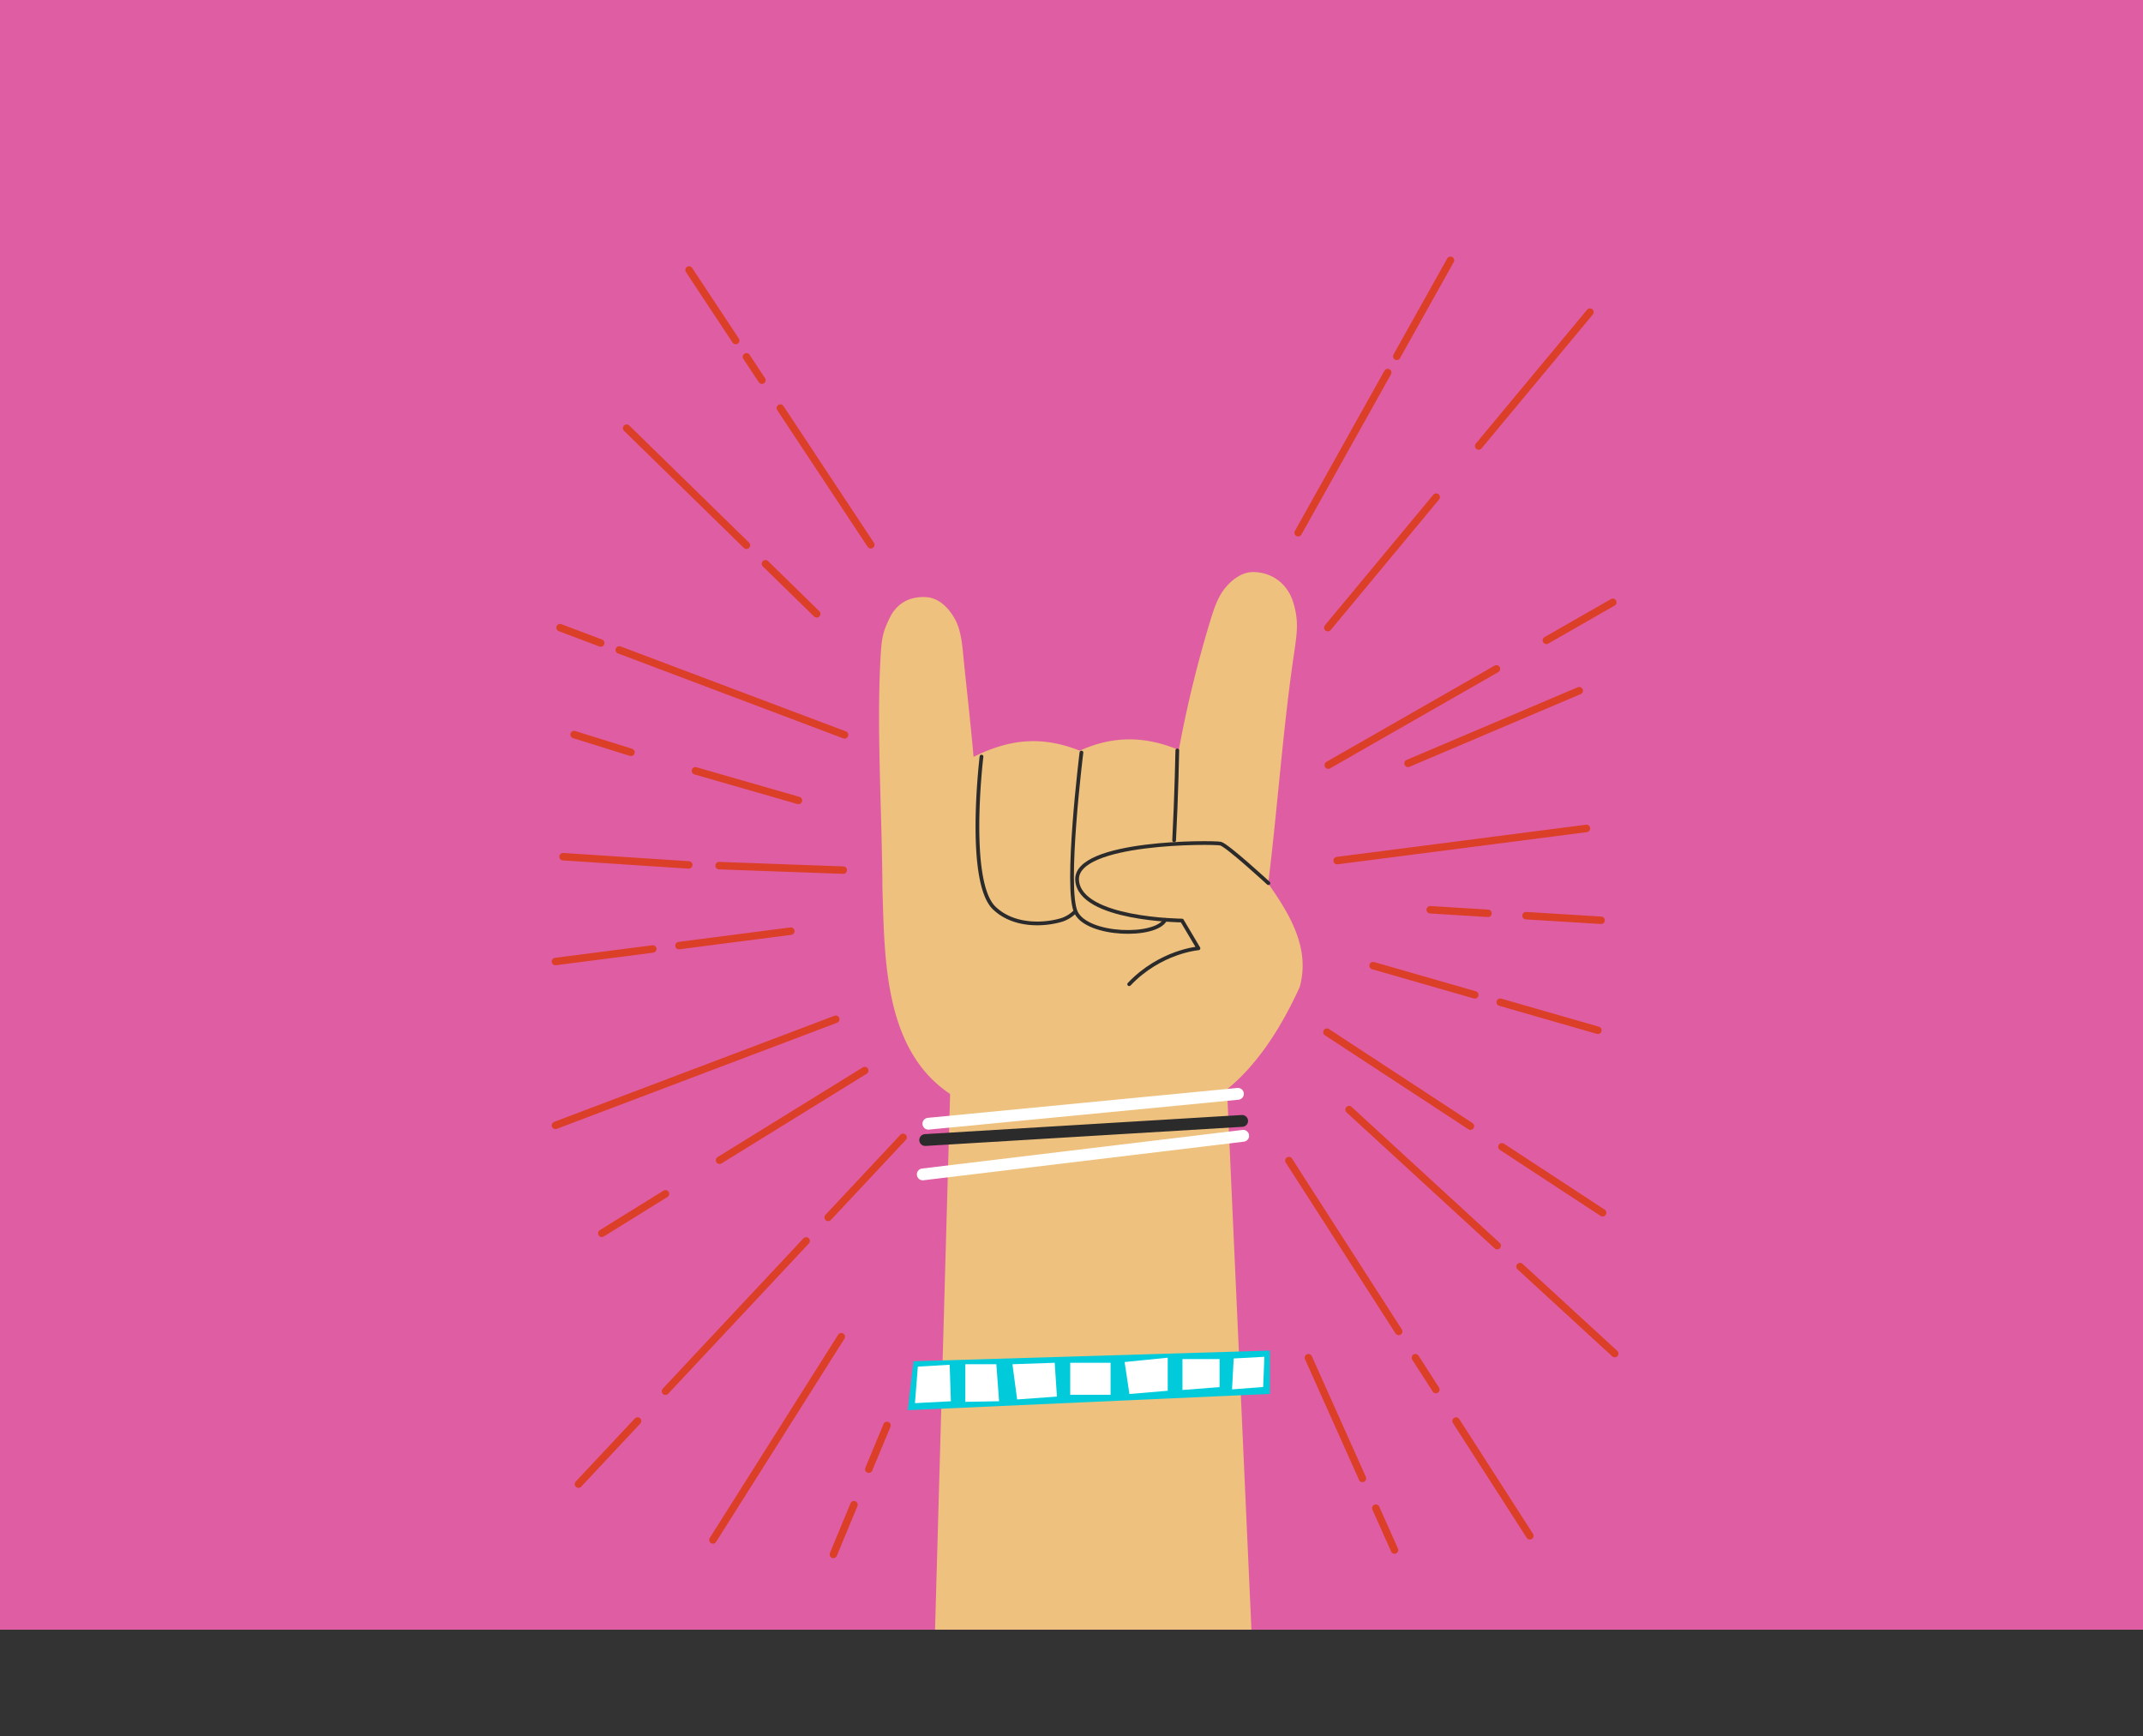 <svg id="PRINT" xmlns="http://www.w3.org/2000/svg" xmlns:xlink="http://www.w3.org/1999/xlink" viewBox="0 0 1144.46 927.05"><rect x="0" y="0" width="1144.46" height="927.05" fill="#333333" stroke="none"/><defs><style>.cls-1,.cls-6,.cls-7,.cls-8{fill:none;}.cls-2{fill:#df5da2;}.cls-3{stroke:#db3f27;stroke-width:3.98px;fill:url(#linear-gradient);}.cls-3,.cls-6,.cls-7,.cls-8{stroke-linecap:round;stroke-linejoin:round;}.cls-4{clip-path:url(#clip-path);}.cls-5{fill:#eec17e;}.cls-6,.cls-8{stroke:#2b2b2b;}.cls-6{stroke-width:1.99px;}.cls-7{stroke:#fff;}.cls-7,.cls-8{stroke-width:6.31px;}.cls-9{fill:#01cbdb;}.cls-10{fill:#fff;}</style><linearGradient id="linear-gradient" x1="264.36" y1="469.27" x2="868.45" y2="469.27" gradientTransform="translate(63.32 -63.7) rotate(6.6)" gradientUnits="userSpaceOnUse"><stop offset="0" stop-color="#fff"/><stop offset="1"/></linearGradient><clipPath id="clip-path" transform="translate(14.17 14.17)"><polygon class="cls-1" points="877.49 856.06 253.86 856.06 253.86 -14.17 565.67 -14.17 877.49 -14.17 877.49 856.06"/></clipPath></defs><rect class="cls-2" width="1144.46" height="870.24"/><polygon class="cls-2" points="891.66 870.24 268.04 870.24 268.04 0 579.85 0 891.66 0 891.66 870.24"/><path class="cls-3" d="M441.89,789.34l-11,26.52M459.53,747l-9.73,23.36M713.11,209.47l-34,60.83m47.82-85.53-13.82,24.7m47.33-84.64L731.77,176.1M326.32,744.64l-31.56,33.7m121.6-129.87-75.13,80.24M468.12,593.18l-40,42.73m7,63.71L366.56,808.15M752.83,251.28,694.94,321m140-168.49L775.51,224M341.23,623.32l-34,21.08m140.42-86.9-77.55,47.9M785,343l-89.84,51.4m152-86.94-35.49,20.31M432.17,530.11,282.46,586.77M829.2,354.65l-91.42,38.81M334.46,492.57l-52,6.71m125.71-16.23-59.75,7.72M833.08,428.2,699.92,445.39m-346.26,2.3-67.13-4.39m149.64,7.17-66.31-2.4m410.61,25.46-30.84-1.9m91.26,5.63-40.1-2.47m-478-87.23-30.37-9.48m119.81,35.18-55-15.81m416.2,119.63-54.31-15.61M839.2,536,787,521m.93,77.21,53.77,35.22M694.48,537l76.62,50.18M316.54,332.88l120.33,45.37M284.92,321l21.7,8.19M384.48,277l-64-62.54M422,313.62l-27.39-26.75M785.4,651l-79.1-72.63M848.18,708.64l-50.6-46.47m-77,129,10,22.37m-46-102.71,28.86,64.46m50-30.64,39.39,61.28m-61.12-95.1,10.94,17M674.15,605.58l58.64,91.22M402.58,203.74l48.29,73M384.46,176.36l8.26,12.48M353.81,130l24.92,37.68" transform="translate(14.17 14.17)"/><g class="cls-4"><path class="cls-5" d="M679.94,512.91c5.71-20.73-5.23-38.74-16.83-55.28,5-40.37,7.89-83,13.77-122.61,1.68-11.31,2.61-17.63-.36-27.4S665.77,291.81,656,291.31c-6.43-.33-11.78,3.62-15.65,8.24s-5.81,10.21-7.59,15.86a629.64,629.64,0,0,0-17.4,70.89c-18-7.53-35.2-7.65-52.91.38-20.18-8-37.38-6.3-56.69,3.31-1.58-18-3.54-34.72-5.39-53.1-.58-5.75-1.14-13.84-4.2-19.77s-8.51-12.07-15.85-12.44c-8.28-.42-15.3,2.89-19.3,11S456.63,327,456,338.29c-2,38.47.86,81.8,1.08,121.75,1.3,40.91.79,94.07,45.15,115.05,28,13.25,74.85,18.2,108.64,8.45S665.28,544.87,679.94,512.91Z" transform="translate(14.17 14.17)"/><path class="cls-6" d="M663.22,457.43s-21.87-20.13-25.48-21.08-78.32-1.42-76.68,19.63,56,21.41,56,21.41l8.8,14.84s-20.37,1.64-37,19.17" transform="translate(14.17 14.17)"/><path class="cls-6" d="M608.09,477c-5,9.61-41.38,8.7-47.58-3.88s2.86-85.44,2.86-85.44" transform="translate(14.17 14.17)"/><path class="cls-6" d="M614.57,386.54s-.46,24.4-1.7,48" transform="translate(14.17 14.17)"/><path class="cls-6" d="M510,389.85s-8.06,66.63,6.81,80.87c10.51,10.07,26.88,9.15,36.19,6.29a17.77,17.77,0,0,0,6.68-4.1" transform="translate(14.17 14.17)"/><polygon class="cls-5" points="655.06 576.84 670.89 927.05 497.76 927.05 507.43 583.17 655.06 576.84"/><line class="cls-7" x1="663.92" y1="606.51" x2="492.79" y2="627.12"/><line class="cls-8" x1="663.36" y1="598.56" x2="494.1" y2="608.77"/><line class="cls-7" x1="661.11" y1="584.1" x2="495.79" y2="600.06"/><polygon class="cls-9" points="678.15 721.2 487.83 726.91 484.76 753.03 678.15 744.34 678.15 721.2"/><path class="cls-10" d="M476,715.6c.19,0,17-1,17-1l.64,19.5-19.18,1Z" transform="translate(14.17 14.17)"/><polygon class="cls-10" points="515.53 728.49 515.53 748.57 533.56 748.25 532.09 728.49 515.53 728.49"/><polygon class="cls-10" points="540.69 728.49 543.2 747.29 564.45 745.76 563.26 727.72 540.69 728.49"/><rect class="cls-10" x="571.55" y="727.72" width="21.55" height="17.08"/><polygon class="cls-10" points="600.6 727.31 603.16 744.38 623.62 742.66 623.62 725 600.6 727.31"/><polygon class="cls-10" points="631.48 725.74 631.48 742.24 651.31 740.71 651.31 725.74 631.48 725.74"/><polygon class="cls-10" points="675.23 724.52 674.59 740.64 657.96 741.92 658.86 725.42 675.23 724.52"/></g></svg>